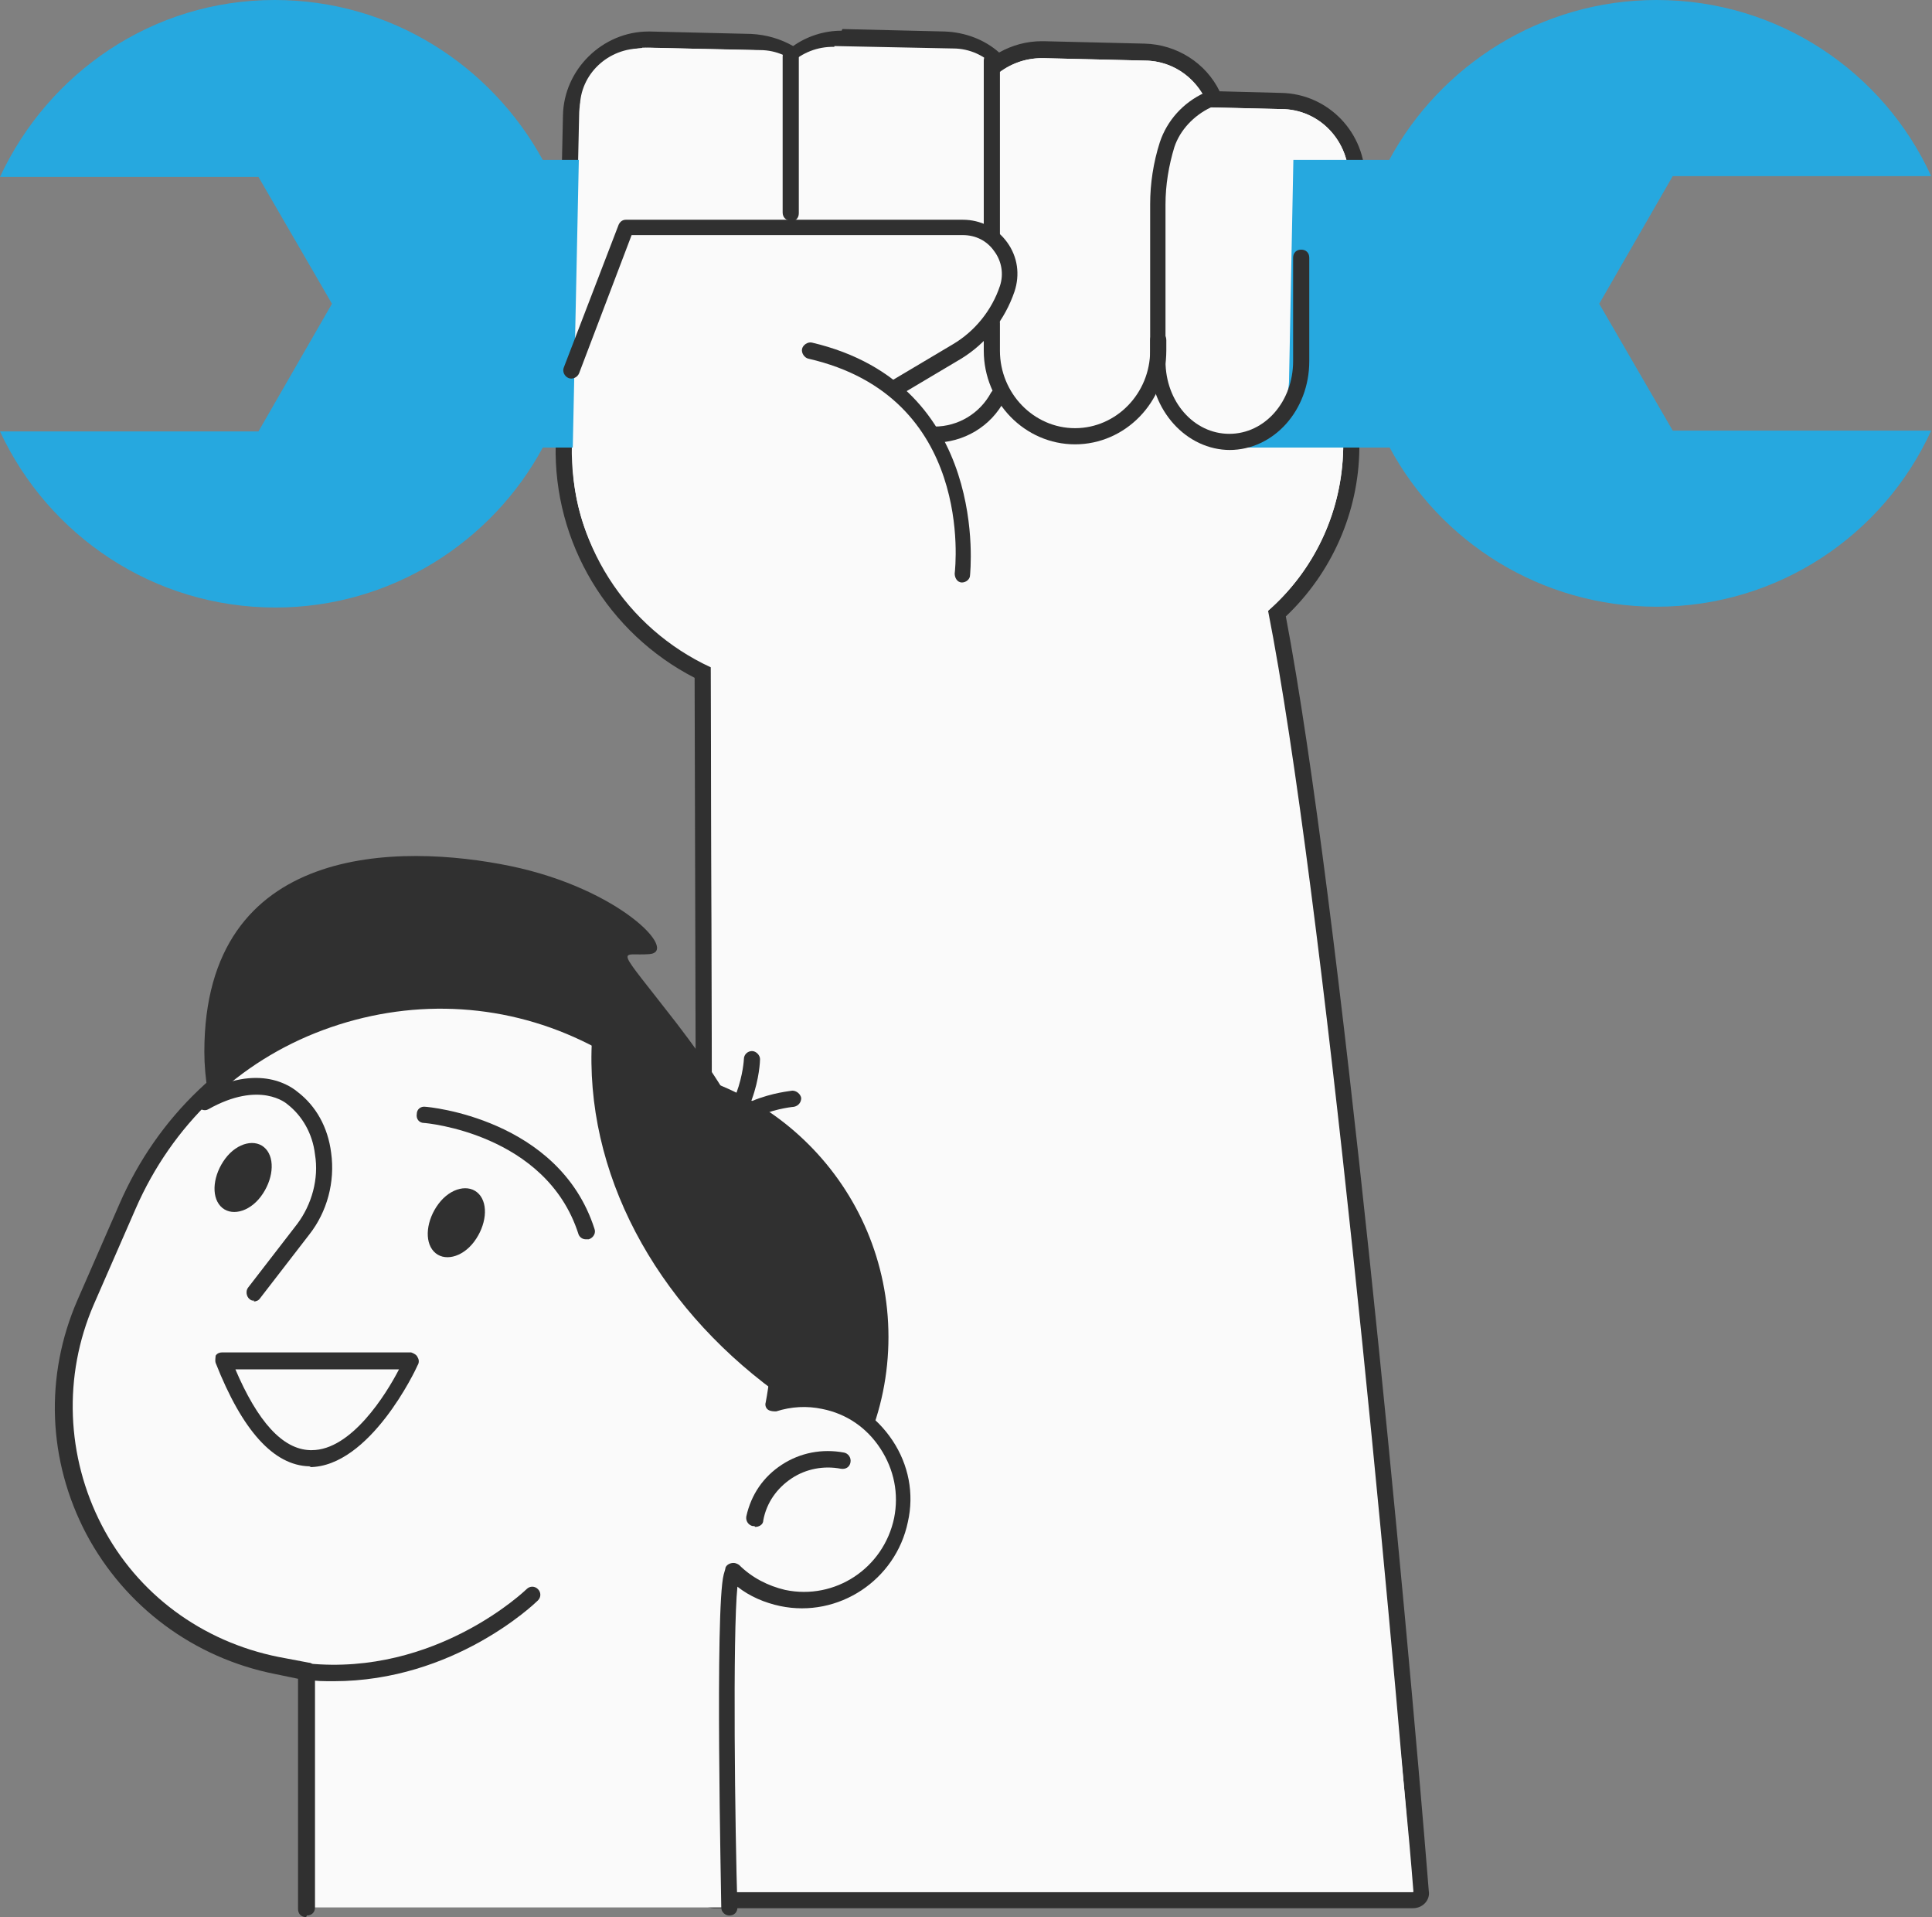 <?xml version="1.0" encoding="UTF-8"?>
<svg id="Layer_1" xmlns="http://www.w3.org/2000/svg" version="1.1" viewBox="0 0 239.2 237.3">
  <rect x="0" y="0" width="239.2" height="237.3" fill="#808080" stroke="none"/>
  <!-- Generator: Adobe Illustrator 29.2.0, SVG Export Plug-In . SVG Version: 2.1.0 Build 108)  -->
  <defs>
    <style>
      .st0 {
        fill: #303030;
      }

      .st1 {
        fill: #26a8df;
      }

      .st2 {
        fill: #fafafa;
      }
    </style>
  </defs>
  <g id="Layer_2">
    <g id="_Layer_">
      <g>
        <g>
          <g>
            <path class="st2" d="M88.5,235.2c-.6,0-1-.4-1-1l-.4-151c-10.7-5.3-17.5-16.3-17.2-28.3l.9-40.7c.1-5.2,4.4-9.4,9.6-9.4l12.7.3c1.9,0,3.7.6,5.2,1.7,1.7-1.4,3.8-2.1,6-2.1l12.7.3c2.5,0,4.8,1.1,6.6,2.8,1.6-1.1,3.5-1.7,5.4-1.7l12.7.3c3.8,0,7.2,2.4,8.6,5.9l8.3.2c5.3.1,9.5,4.5,9.4,9.8l-.7,33.3c-.2,7.8-3.5,15.1-9.2,20.4,6.8,34.8,15,123.1,17.8,158.2,0,.3,0,.6-.3.8-.2.2-.5.3-.7.3h-86.5Z"/>
            <path class="st0" d="M104.2,5.8h.2l12.5.3c2.6,0,4.9,1.3,6.5,3.2,1.5-1.3,3.4-2.1,5.6-2.1h.2l12.5.3c3.7,0,6.8,2.5,8,5.8l8.9.2c4.8,0,8.5,4,8.4,8.8l-.7,33.3c-.2,8-3.7,15.1-9.3,20,6.8,34.5,15.2,124.1,17.9,158.6h-86.5l-.4-151.6c-10.4-4.8-17.5-15.4-17.2-27.6l.9-40.7c0-4.7,3.9-8.4,8.6-8.4h.2l12.5.3c2,0,3.9.8,5.3,2,1.6-1.5,3.7-2.4,5.9-2.4h0ZM104.2,3.8h0c-2.2,0-4.3.7-6,1.9-1.6-.9-3.3-1.4-5.2-1.5l-12.5-.3h-.2c-5.7,0-10.5,4.7-10.6,10.4l-.9,40.7c-.3,12.2,6.5,23.4,17.2,28.9l.4,150.3c0,1.1.9,2,2,2h86.5c.6,0,1.1-.2,1.5-.6s.6-1,.5-1.5c-2.8-35-11-122.5-17.7-157.8,5.7-5.4,9-12.9,9.1-20.7l.7-33.3c.1-5.8-4.5-10.7-10.4-10.8l-7.6-.2c-1.7-3.5-5.3-5.8-9.3-5.9l-12.5-.3h-.2c-1.9,0-3.7.5-5.3,1.4-1.8-1.6-4.2-2.5-6.7-2.6l-12.5-.3h-.2Z"/>
          </g>
          <path class="st2" d="M138.4,82.4h-2.3c0,0,1.2-57,1.2-57,0-8.5,4-12.3,8.8-12.2l12.5.3c4.8,0,8.5,4,8.4,8.8l-.7,33.3c-.3,15.1-12.8,27.1-27.9,26.8h0Z"/>
          <g>
            <path class="st1" d="M182.1,30.4c0-5.9-4.8-10.6-10.6-10.6h-21.4s-82.9,0-82.9,0C60.8,8.1,48.4,0,34,0,18.9,0,6,9,0,21.9h32s9.1,15.7,9.1,15.7l-9.1,15.8H0c6,12.9,19,21.8,34.1,21.8,14.3,0,26.8-8.1,33.1-19.8h27.4s77,0,77,0c5.9,0,10.6-4.8,10.6-10.6v-14.2h0Z"/>
            <path class="st1" d="M57.1,44.7c0,5.9,4.8,10.6,10.6,10.6h21.4s82.9,0,82.9,0c6.3,11.8,18.8,19.8,33.1,19.8,15.1,0,28.1-8.9,34-21.8h-32s-9.1-15.7-9.1-15.7l9.1-15.8h32C233.2,8.9,220.2,0,205.1,0,190.8,0,178.3,8.1,172,19.8h-27.4s-77,0-77,0c-5.9,0-10.6,4.8-10.6,10.6v14.2h0Z"/>
          </g>
          <path class="st2" d="M175,234.2c-4.8-61.2-27.4-204.3-27.4-204.3l-59.6,45.2.5,159.1h86.5Z"/>
          <path class="st2" d="M79.5,5.9l14.6.3c4.1,0,7.4,3.5,7.3,7.7l-1.5,68.8h-3.6c-14.3-.4-25.7-12.2-25.4-26.6l.9-42.8c0-4.1,3.5-7.4,7.7-7.3h0Z"/>
          <path class="st2" d="M103.3,5.7l14.7.3c4.1,0,7.4,3.5,7.3,7.7l-1.4,66.4c0,2.8-2.4,5.1-5.2,5l-19.5-.4c-2.8,0-5.1-2.4-5-5.2l1.4-66.4c0-4.1,3.5-7.4,7.7-7.3h0Z"/>
          <path class="st2" d="M134,55.3h0c-8.3-.2-14.9-7.1-14.5-15.4l.9-24.3c0-4.8,4-8.5,8.8-8.4l12.5.3c4.8,0,8.5,4,8.4,8.8l-.9,24.8c-.3,8.1-7.1,14.5-15.2,14.3h0Z"/>
          <path class="st0" d="M119.2,72.1h-.1c-.6,0-.9-.6-.9-1.1.1-.9,2.4-21.9-18.1-26.6-.5-.1-.9-.7-.8-1.2.1-.5.7-.9,1.2-.8,22.2,5.2,19.6,28.6,19.6,28.8,0,.5-.5.9-1,.9h0Z"/>
          <path class="st0" d="M111.2,48.9c-.3,0-.7-.2-.9-.5-.3-.5-.1-1.1.3-1.4l7.4-4.4c2.7-1.6,4.8-4.2,5.8-7.2.5-1.5.2-3.1-.7-4.3-.9-1.3-2.3-2-3.9-2h-41l-6.5,17.1c-.2.5-.8.8-1.3.6-.5-.2-.8-.8-.6-1.3l6.8-17.7c.2-.4.5-.6.9-.6h41.7c2.2,0,4.2,1,5.5,2.8,1.3,1.8,1.6,4,.9,6.1-1.2,3.5-3.5,6.4-6.6,8.3l-7.4,4.4c-.2,0-.3.1-.5.1h0Z"/>
          <path class="st0" d="M97.9,27.3c-.6,0-1-.4-1-1V7c0-.6.4-1,1-1s1,.4,1,1v19.4c0,.6-.4,1-1,1Z"/>
          <path class="st0" d="M122.8,30c-.6,0-1-.4-1-1V7.5c0-.6.4-1,1-1s1,.4,1,1v21.5c0,.6-.4,1-1,1Z"/>
          <path class="st0" d="M115.7,54.8c-.6,0-1-.4-1-1s.4-1,1-1c2.9,0,5.6-1.6,7-4.2.3-.5.9-.7,1.3-.4s.7.9.4,1.3c-1.7,3.3-5.1,5.3-8.8,5.3h0Z"/>
          <path class="st2" d="M147.7,16l12.5.3-.6,30.6c0,4.4-3.7,7.9-8.2,7.8h-4.6c-4.4-.2-7.9-3.8-7.8-8.3l.5-22.6c0-4.4,3.7-7.9,8.2-7.8h0Z"/>
          <path class="st0" d="M152.3,55.7c-5.4,0-9.9-4.9-9.9-11v-19.4c0-2.6.4-5.2,1.2-7.7.9-2.7,2.9-4.9,5.5-6.1.5-.2,1.1,0,1.3.5s0,1.1-.5,1.3c-2.1,1-3.8,2.8-4.5,4.9-.7,2.3-1.1,4.7-1.1,7.1v19.4c0,5,3.5,9,7.9,9s7.9-4,7.9-9v-12.8c0-.6.4-1,1-1s1,.4,1,1v12.8c0,6.1-4.4,11-9.9,11h0Z"/>
          <path class="st0" d="M133.1,55c-6.2,0-11.3-5.2-11.3-11.6v-3.4c0-.6.4-1,1-1s1,.4,1,1v3.4c0,5.3,4.2,9.6,9.3,9.6s9.3-4.3,9.3-9.6v-1.3c0-.6.4-1,1-1s1,.4,1,1v1.3c0,6.4-5.1,11.6-11.3,11.6Z"/>
        </g>
        <g>
          <path class="st0" d="M78.1,179.1s11.2-17.7,14.6-26c3.4-8.2-1.1-16.2-8.9-26.4-7.9-10.2-7.1-8.3-3.4-8.6,3.7-.3-3.7-8.1-17.2-10.9-13.6-2.8-37.9-3-37.9,23,0,26,38.7,66.7,52.8,48.8h0Z"/>
          <circle class="st0" cx="50.6" cy="134.5" r="24.3"/>
          <circle class="st0" cx="76.3" cy="165.5" r="33.7"/>
          <g>
            <path class="st2" d="M90.2,236.3s-.8-36.8.2-40.9l.2-.7c1.7,1.6,3.8,2.8,6.2,3.3,6.7,1.4,13.3-2.9,14.7-9.7,1.4-6.7-2.9-13.3-9.7-14.7-2.1-.4-4.2-.3-6.2.3,3.6-18.7-5.9-37.7-23.4-45.9-21.5-10.1-47.1-.5-56.5,21.3l-5.2,11.9c-8.3,19.1,3.2,40.9,23.6,44.9l3.7.7v29.3h52.3Z"/>
            <path class="st0" d="M37.9,237.3c-.6,0-1-.4-1-1v-28.5l-2.9-.6c-10-2-18.5-8.3-23.3-17.3-4.8-9.1-5.2-19.6-1.1-29l5.2-11.9c4.7-10.8,13.3-19,24.3-23.2s22.9-3.7,33.6,1.3c17.3,8.1,27.1,26.7,24.2,45.4,1.7-.3,3.4-.3,5.1,0,3.5.7,6.5,2.8,8.5,5.8,2,3,2.7,6.6,1.9,10.1-1.5,7.2-8.6,11.9-15.8,10.4-1.9-.4-3.8-1.2-5.3-2.4-.6,5.7-.3,30.2,0,39.7,0,.6-.4,1-1,1-.5,0-1-.4-1-1,0-1.5-.8-37,.3-41.2l.2-.7c0-.3.3-.6.7-.7s.7,0,1,.2c1.6,1.6,3.6,2.6,5.7,3.1,6.2,1.3,12.2-2.7,13.5-8.9.6-3,0-6-1.7-8.6-1.7-2.6-4.2-4.3-7.2-4.9-1.9-.4-3.8-.3-5.7.3-.3,0-.7,0-1-.2s-.4-.6-.3-.9c3.5-18.4-5.9-36.8-22.8-44.8-10.1-4.8-21.5-5.2-32-1.3s-18.7,11.8-23.2,22.1l-5.2,11.9c-3.8,8.8-3.4,18.8,1,27.3s12.4,14.4,21.9,16.3l3.7.7c.5,0,.8.5.8,1v29.3c0,.6-.4,1-1,1h0Z"/>
          </g>
          <path class="st0" d="M93.4,188.9c0,0-.1,0-.2,0-.5-.1-.9-.6-.8-1.2.6-2.7,2.1-4.9,4.4-6.4s5-2,7.7-1.5c.5.1.9.6.8,1.2s-.6.9-1.2.8c-2.1-.4-4.3,0-6.1,1.2-1.8,1.2-3.1,3-3.5,5.2,0,.5-.5.8-1,.8h0Z"/>
          <path class="st0" d="M31.5,161c-.2,0-.4,0-.6-.2-.4-.3-.5-1-.2-1.4l6.1-7.9c1.8-2.4,2.7-5.6,2.2-8.6-.3-2.6-1.6-4.8-3.4-6.2,0,0,0,0,0,0-.1-.1-3.4-3-9.8.6-.5.3-1.1,0-1.4-.4-.3-.5-.1-1.1.4-1.4,7.4-4.2,11.5-.8,12.1-.3,2.2,1.7,3.7,4.3,4.1,7.5.5,3.6-.5,7.3-2.7,10.1l-6.1,7.9c-.2.3-.5.4-.8.4h0Z"/>
          <path class="st0" d="M58.7,153.7c-1.5,2-3.8,2.5-5,1.2-1.2-1.3-.9-3.9.6-5.9s3.8-2.5,5-1.2c1.2,1.3.9,3.9-.6,5.9Z"/>
          <path class="st0" d="M32.3,148.1c-1.5,2-3.8,2.5-5,1.2s-.9-3.9.6-5.9c1.5-2,3.8-2.5,5-1.2s.9,3.9-.6,5.9Z"/>
          <g>
            <path class="st2" d="M27.6,168.4h23.4c0,.1-12.6,27.2-23.4,0Z"/>
            <path class="st0" d="M38.5,181.5h-.2c-4.4-.1-8.3-4.4-11.6-12.8-.1-.3,0-.7,0-.9.2-.3.5-.4.8-.4h23.4c.3.1.7.3.8.6.2.3.2.7,0,1-.2.5-5.9,12.6-13.4,12.6h0ZM29.1,169.4c2.8,6.6,5.9,10,9.3,10.1h.2c4.9,0,9.2-6.9,10.8-10h-20.3Z"/>
          </g>
          <path class="st0" d="M95.9,172.2c2.6-17.8-6.4-35.5-22.6-43.7-1,16.6,7.8,32.8,22.6,43.7Z"/>
          <path class="st0" d="M72.5,153.4c-.4,0-.8-.3-.9-.7-4-12.4-18.9-13.7-19.1-13.7-.6,0-1-.5-.9-1.1,0-.6.5-1,1.1-.9.2,0,16.5,1.4,20.9,15.1.2.5-.1,1.1-.7,1.3,0,0-.2,0-.3,0h0Z"/>
          <path class="st0" d="M87.1,144.1c-.1,0-.3,0-.4,0-.5-.2-.8-.8-.5-1.3,3-7.1,11.5-7.7,11.9-7.8.5,0,1,.4,1.1.9,0,.6-.4,1-.9,1.1,0,0-7.7.6-10.2,6.5-.2.4-.5.6-.9.6h0Z"/>
          <path class="st0" d="M86.3,143.4c-.4,0-.7-.2-.9-.6-.2-.5,0-1.1.5-1.3,5.8-2.8,6.2-10.3,6.2-10.4,0-.6.5-1,1-1s1,.5,1,1c0,.4-.3,8.9-7.3,12.2-.1,0-.3,0-.4,0h0Z"/>
          <path class="st0" d="M41.3,208.1c-1.1,0-2.3,0-3.4-.2-.6,0-.9-.5-.9-1.1s.5-.9,1.1-.9c15.9,1.6,27-9.1,27.1-9.2.4-.4,1-.4,1.4,0,.4.4.4,1,0,1.4-.4.4-10.4,10-25.3,10h0Z"/>
        </g>
      </g>
    </g>
  </g>
</svg>